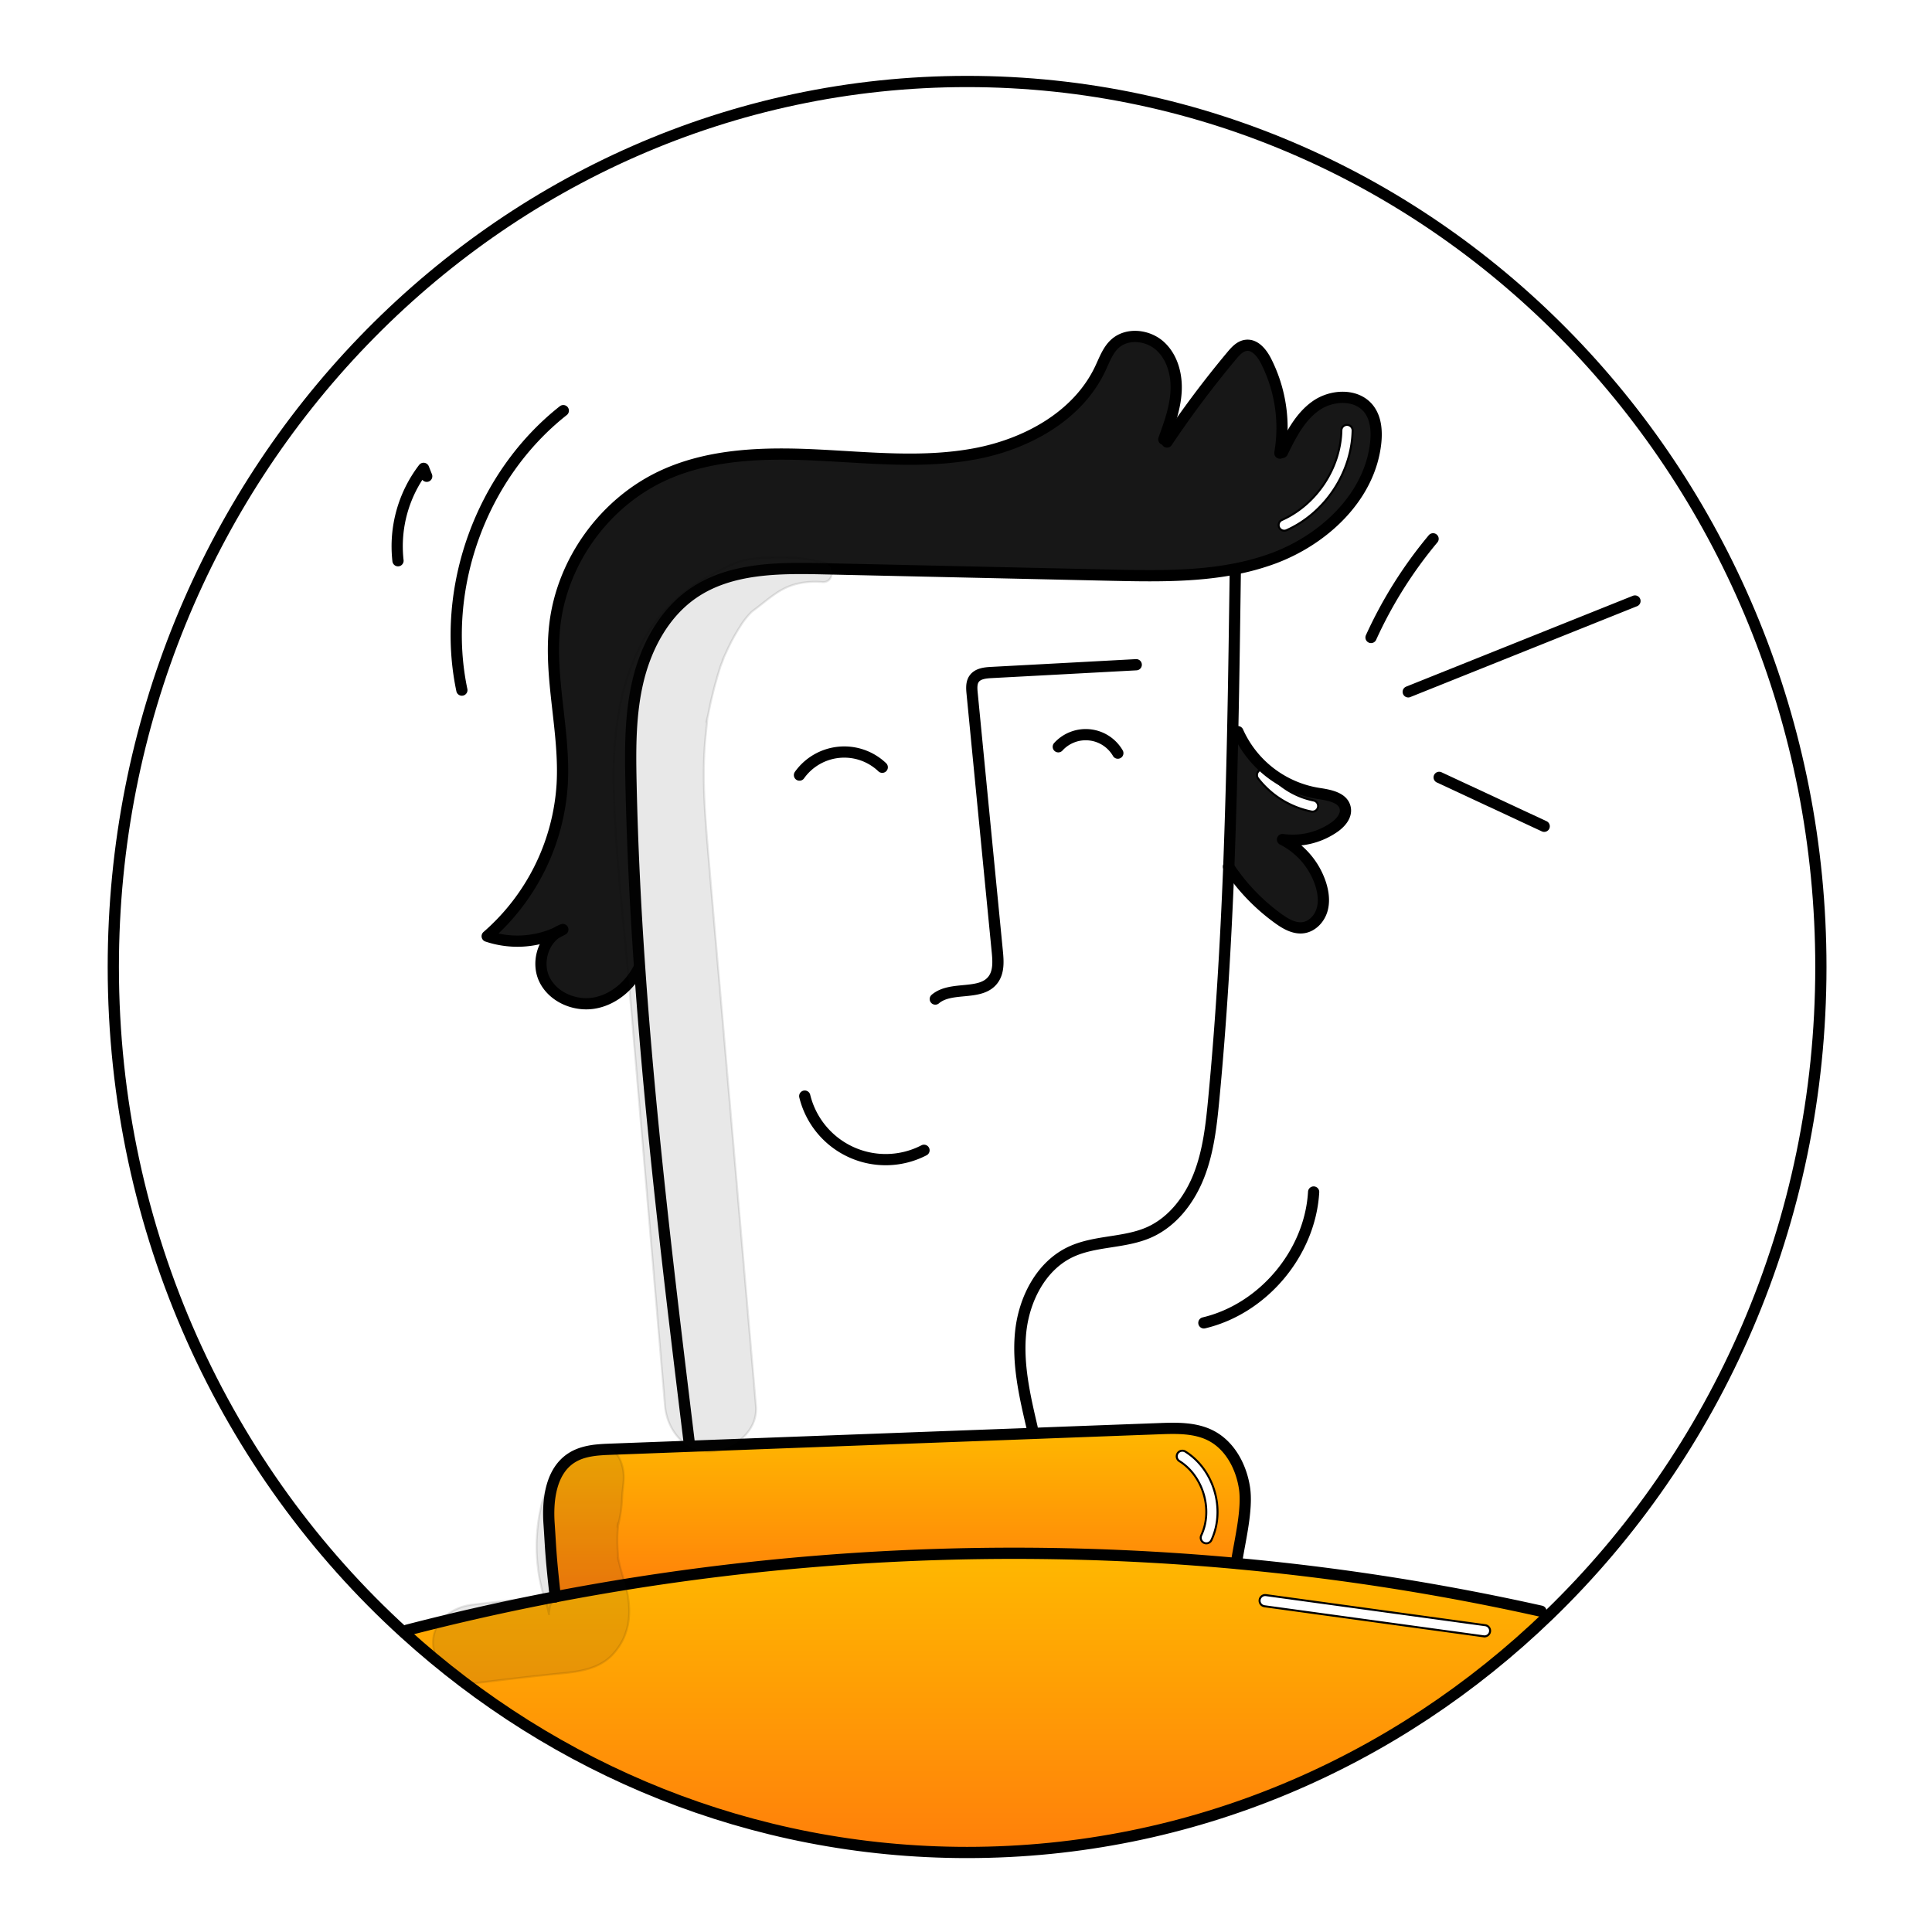 
<svg xmlns="http://www.w3.org/2000/svg" width="960" height="960" fill="none"><style> path { stroke: #000; } @media (prefers-color-scheme: dark) {     path { stroke: #ffff; } }</style> <g clip-path="url(#a)"><g clip-path="url(#b)"><path fill="url(#c)" fill-rule="evenodd" d="M614.4 776.878a1211.339 1211.339 0 0 0-338.483 16.566 1191.047 1191.047 0 0 0-73.646 16.585l-1.283 1.413c74.669 67.901 172.462 109.047 279.562 109.047 111.669 0 213.242-44.734 288.989-117.879l-3.849-2.026a1191.503 1191.503 0 0 0-151.29-23.688v-.018Zm14.666 15.729a2.789 2.789 0 1 0-.759 5.526l109 14.956a2.79 2.79 0 0 0 .759-5.527l-109-14.955Z" clip-rule="evenodd"/><path fill="url(#d)" fill-rule="evenodd" d="M615.841 768.117c1.747-9.498 3.799-20.653 2.52-28.853-1.637-10.505-7.161-20.954-16.585-25.86-7.809-4.058-17.069-3.835-25.844-3.5-20.998.774-41.983 1.561-62.956 2.361-56.827 2.114-113.64 4.24-170.44 6.378l-38.711 1.45c-6.823.242-14.019.614-19.783 4.295-10.226 6.505-12.048 20.619-11.211 32.705.197 2.84.337 5.16.468 7.328.427 7.041.756 12.487 2.618 29.021A1211.337 1211.337 0 0 1 614.4 776.876l.13-1.3c.361-2.291.824-4.811 1.311-7.459Zm-26.79-46.798a2.79 2.79 0 1 0-2.969 4.722c11.797 7.416 16.734 24.246 10.815 36.86a2.787 2.787 0 0 0 1.34 3.709 2.788 2.788 0 0 0 3.709-1.339c7.117-15.165 1.286-35.037-12.895-43.952Z" clip-rule="evenodd"/><path fill="#171717" fill-rule="evenodd" d="M662.928 411.1c3.179-2.212 6.247-5.671 5.522-9.482-1.004-5.392-8.014-6.563-13.443-7.381a52.98 52.98 0 0 1-39.9-30.679l-2.585-.055a3376.2 3376.2 0 0 1-1.952 67.324 98.901 98.901 0 0 0 24.654 25.64c3.682 2.659 7.995 5.15 12.476 4.481 4.366-.67 7.864-4.406 9.166-8.627 1.302-4.221.707-8.834-.632-13.034a38.016 38.016 0 0 0-18.964-22.125 36.19 36.19 0 0 0 25.658-6.062Zm-33.404-27.742a2.79 2.79 0 0 0-4.408 3.418 44.817 44.817 0 0 0 26.437 16.445 2.79 2.79 0 1 0 1.118-5.465 39.242 39.242 0 0 1-23.147-14.398ZM612.1 176.663a505.85 505.85 0 0 0-32.1 42.782l-1.699-1.152c2.809-7.716 5.654-15.561 6.1-23.761.465-8.183-1.803-16.94-7.846-22.5-6.023-5.559-16.269-6.786-22.423-1.338-2.952 2.62-4.611 6.314-6.251 9.965-.385.857-.768 1.711-1.167 2.548-11.137 23.595-36.684 37.54-62.324 42.3-21.232 3.957-42.95 2.66-64.581 1.369-4.49-.268-8.976-.536-13.453-.756-26.048-1.283-53.101-.744-76.788 10.133-29.061 13.368-50.238 42.578-53.882 74.353-1.61 14.076-.011 28.199 1.591 42.34 1.394 12.307 2.789 24.628 2.071 36.94a109.018 109.018 0 0 1-37.26 75.32 47.158 47.158 0 0 0 34.657-1.841c-7.139 4.611-10.021 15.153-6.321 23.074 4.165 8.911 15.004 13.628 24.71 12.011 9.686-1.599 17.942-8.739 22.386-17.515l.334-.018c-2.143-30.586-3.649-61.227-4.3-91.886-.372-17.273-.446-34.769 3.7-51.54 4.165-16.77 12.997-32.983 27.257-42.745 18.482-12.661 42.545-12.622 64.945-12.122l142.366 3.179c20.675.446 41.796.855 61.951-3.105a122.957 122.957 0 0 0 18.426-5.057c25.453-9.259 48.415-30.585 51.372-57.508.65-5.968.167-12.476-3.607-17.142-6.043-7.456-18.277-6.88-26.123-1.339-7.865 5.54-12.402 14.539-16.622 23.167l-1.172-.186a73.34 73.34 0 0 0-6.953-45.237c-2.046-3.997-5.467-8.348-9.929-7.79-2.956.357-5.15 2.77-7.065 5.057ZM279.683 461.877a13.154 13.154 0 0 0-2.938 1.488c1-.465 1.971-.948 2.938-1.488Zm392.422-247.988a2.79 2.79 0 0 0-5.577-.108c-.367 18.802-12.411 36.956-29.587 44.606a2.79 2.79 0 0 0 2.27 5.096c19.152-8.53 32.485-28.628 32.894-49.594Z" clip-rule="evenodd"/><path stroke="#171717" stroke-linecap="round" stroke-linejoin="round" stroke-width="5.578" d="M342.461 716.73c-9.557-78.444-19.151-157-24.617-235.813-2.138-30.586-3.644-61.227-4.3-91.886-.372-17.273-.446-34.769 3.7-51.54 4.165-16.77 13-32.983 27.257-42.745 18.482-12.661 42.541-12.624 64.945-12.122l142.371 3.176c20.675.446 41.8.855 61.951-3.105a122.912 122.912 0 0 0 18.425-5.057c25.454-9.259 48.416-30.585 51.373-57.508.65-5.968.167-12.476-3.607-17.142-6.043-7.456-18.277-6.88-26.123-1.339-7.865 5.541-12.4 14.539-16.622 23.167"/><path stroke="#171717" stroke-linecap="round" stroke-linejoin="round" stroke-width="5.578" d="M635.968 225.153c.034-.172.058-.346.074-.52a73.347 73.347 0 0 0-6.953-45.237c-2.046-4-5.467-8.348-9.929-7.79-2.956.353-5.15 2.77-7.065 5.057A505.794 505.794 0 0 0 580 219.445l-.111.168M276.735 463.365c-7.139 4.611-10.021 15.153-6.321 23.074 4.165 8.906 15 13.628 24.71 12.011 9.687-1.6 17.942-8.739 22.386-17.515M276.734 463.365c1-.465 1.971-.948 2.938-1.488a13.24 13.24 0 0 0-2.938 1.488Z"/><path stroke="#171717" stroke-linecap="round" stroke-linejoin="round" stroke-width="5.578" d="M578.293 218.292c2.807-7.716 5.652-15.562 6.1-23.761.465-8.181-1.8-16.938-7.846-22.5-6.024-5.559-16.268-6.786-22.423-1.338-3.644 3.235-5.317 8.106-7.418 12.513-11.137 23.594-36.684 37.539-62.323 42.3-25.64 4.778-51.986 1.9-78.035.613s-53.1-.744-76.788 10.133c-29.061 13.368-50.238 42.578-53.882 74.353-3.012 26.327 5.206 52.822 3.663 79.28a109.016 109.016 0 0 1-37.261 75.32 47.16 47.16 0 0 0 34.658-1.841M615.107 363.558a52.982 52.982 0 0 0 16.073 20.381 52.99 52.99 0 0 0 23.827 10.298c5.429.818 12.439 1.989 13.443 7.381.725 3.811-2.343 7.27-5.522 9.482a36.195 36.195 0 0 1-25.658 6.062 38.023 38.023 0 0 1 18.964 22.125c1.339 4.2 1.934 8.813.632 13.034s-4.8 7.957-9.166 8.627c-4.481.669-8.794-1.822-12.476-4.481a98.917 98.917 0 0 1-24.654-25.64 1.597 1.597 0 0 1-.149-.2"/><path stroke="#171717" stroke-linecap="round" stroke-linejoin="round" stroke-width="5.578" d="M613.823 282.921c-.372 26.848-.725 53.715-1.3 80.582a4110.786 4110.786 0 0 1-1.951 67.324c-1.525 38.506-3.793 76.975-7.456 115.35-1.227 12.848-2.64 25.844-7.325 37.855-4.686 12.03-13.09 23.13-24.878 28.336-12.271 5.41-26.773 4-38.9 9.7-14.651 6.9-23.018 23.241-24.8 39.343-1.766 16.1 1.953 32.24 5.653 48.025M564.59 330.3c-24.022 1.3-48.05 2.589-72.084 3.867-3.087.167-6.6.558-8.423 3.068-1.469 2.027-1.283 4.778-1.041 7.27 4.165 42.782 8.336 85.558 12.513 128.328.465 4.8.8 10.077-2.083 13.944-6.191 8.311-20.824 2.919-28.726 9.65"/><path stroke="#171717" stroke-linecap="round" stroke-linejoin="round" stroke-width="5.578" d="M555.442 374.231a18.442 18.442 0 0 0-29.581-3.161M438.382 381.24a27.342 27.342 0 0 0-41.128 3.9M459.131 571.575a41.402 41.402 0 0 1-59.255-26.922M275.917 793.5v-.056c-2.435-21.624-2.249-24.283-3.086-36.349-.837-12.086.985-26.2 11.211-32.705 5.764-3.681 12.96-4.053 19.783-4.295l38.711-1.45c56.8-2.139 113.613-4.265 170.44-6.378 20.973-.8 41.958-1.587 62.956-2.361 8.775-.335 18.035-.558 25.844 3.5 9.426 4.909 14.948 15.358 16.585 25.863 1.636 10.486-2.176 25.807-3.831 36.312"/><path stroke="#171717" stroke-linecap="round" stroke-linejoin="round" stroke-width="5.578" d="M202.271 810.029a1189.265 1189.265 0 0 1 73.646-16.585A1211.337 1211.337 0 0 1 614.4 776.878v.018a1191.53 1191.53 0 0 1 151.29 23.688"/><path stroke="#171717" stroke-linecap="round" stroke-linejoin="round" stroke-width="5.578" d="M200.988 811.442C112.3 730.823 56.3 612.442 56.3 480.489c0-243.009 189.945-440 424.252-440 234.307 0 424.233 196.991 424.233 440 0 127.194-52.041 241.8-135.244 322.121-75.747 73.144-177.32 117.879-288.989 117.879-107.097 0-204.895-41.146-279.564-109.047Z"/><path stroke="#171717" stroke-linecap="round" stroke-linejoin="round" stroke-width="5.578" d="M229.5 342.909c-10.663-50.756 9.663-106.758 50.4-138.861M197.765 278.623a63.743 63.743 0 0 1 12.706-45.895c.521 1.31 1.041 2.621 1.56 3.931M598.2 657.326c29.509-6.982 52.8-34.756 54.538-65.029M715.116 386.27l52.184 24.308M699.743 343.774l112.664-45.138M681.258 316.76a215.933 215.933 0 0 1 30.831-49.027"/><path fill="#171717" d="M409.978 279.819c-12.051-3.436-24.529-3.39-36.85-2.061-7.021.758-14.875 5.344-20.115 8.109a86.87 86.87 0 0 0-18.519 13.375c-24.429 22.794-30.181 59.117-29.556 90.842.648 32.9 4.84 65.924 7.631 98.7a3300476.705 3300476.705 0 0 1 17.868 209.812c1 11.746 9.675 23.173 22.594 22.594 11.371-.509 23.682-9.984 22.594-22.594L359.4 510.561c-2.673-30.986-5.45-61.964-8.011-92.959-1.294-15.667-2.307-31.431-1.183-47.142.266-3.711.68-7.41 1.067-11.109.054-1.101.177-2.198.368-3.284-1.406 5.828-.008.461.2-.724a203.315 203.315 0 0 1 5.148-20.928c.302-1.046.621-2.087.958-3.122.258-.8 2.841-7.052.992-3.014 1.593-3.479 3.173-7.022 4.967-10.4 1.468-2.768 3.089-5.417 4.786-8.045.748-1.157 3.686-5.075 5.5-6.376 4.38-3.15 9.445-7.785 14.718-10.626 6.114-3.294 12.984-4.132 19.8-3.619 5.485.413 6.335-7.948 1.271-9.392l-.003-.002ZM296.589 718.205c-14.7.87-25.057 17.916-27.827 30.913a88.183 88.183 0 0 0 .4 40.189c.625 2.5 1.473 4.931 2.238 7.393a61.194 61.194 0 0 1 1.016 3.586c.687 2.808.3 2.029.112-.345.262 3.266.387-1.2.981-2.541a8.839 8.839 0 0 1 2.07-3.152l5.207-3.024c-1.235-.423-6.212 1.281-7.589 1.476-3.283.466-6.566.99-9.859 1.387 3.571-.43-2.677.268-2.737.275l-4.959.571-20.828 2.4c-10.146 1.169-20.1 8.173-19.592 19.592.429 9.558 8.695 20.912 19.592 19.592 14.87-1.8 29.724-3.61 44.632-5.07 9.258-.907 18.877-2.435 25.438-9.826 7.256-8.175 8.844-17.958 7.135-28.457-.9-5.536-3.038-10.709-4.236-16.174-.166-.756-1.329-6.231-.357-.966a36.806 36.806 0 0 1-.367-4.006 83.516 83.516 0 0 1-.257-8.851c.051-1.611.179-3.206.312-4.812.434-5.2-.967 4 .216-1.105a69.307 69.307 0 0 0 1.716-11.462c.093-1.518.132-3.035.28-4.549.028-.285.633-5.159.177-1.66.724-5.567.77-9.741-1.734-14.963-1.841-3.839-6.983-6.661-11.179-6.412l-.001.001Z" opacity=".1"/></g></g><defs><linearGradient id="c" x1="485.264" x2="485.264" y1="771.817" y2="920.489" gradientUnits="userSpaceOnUse"><stop stop-color="#FFB800"/><stop offset="1" stop-color="#FF7F0A"/></linearGradient><linearGradient id="d" x1="445.706" x2="445.706" y1="709.738" y2="793.442" gradientUnits="userSpaceOnUse"><stop stop-color="#FFB800"/><stop offset="1" stop-color="#FF7F0A"/></linearGradient><clipPath id="a"><path fill="#fff" d="M0 0h960v960H0z"/></clipPath><clipPath id="b"><path fill="#fff" d="M53 37h855v887H53z"/></clipPath></defs></svg>